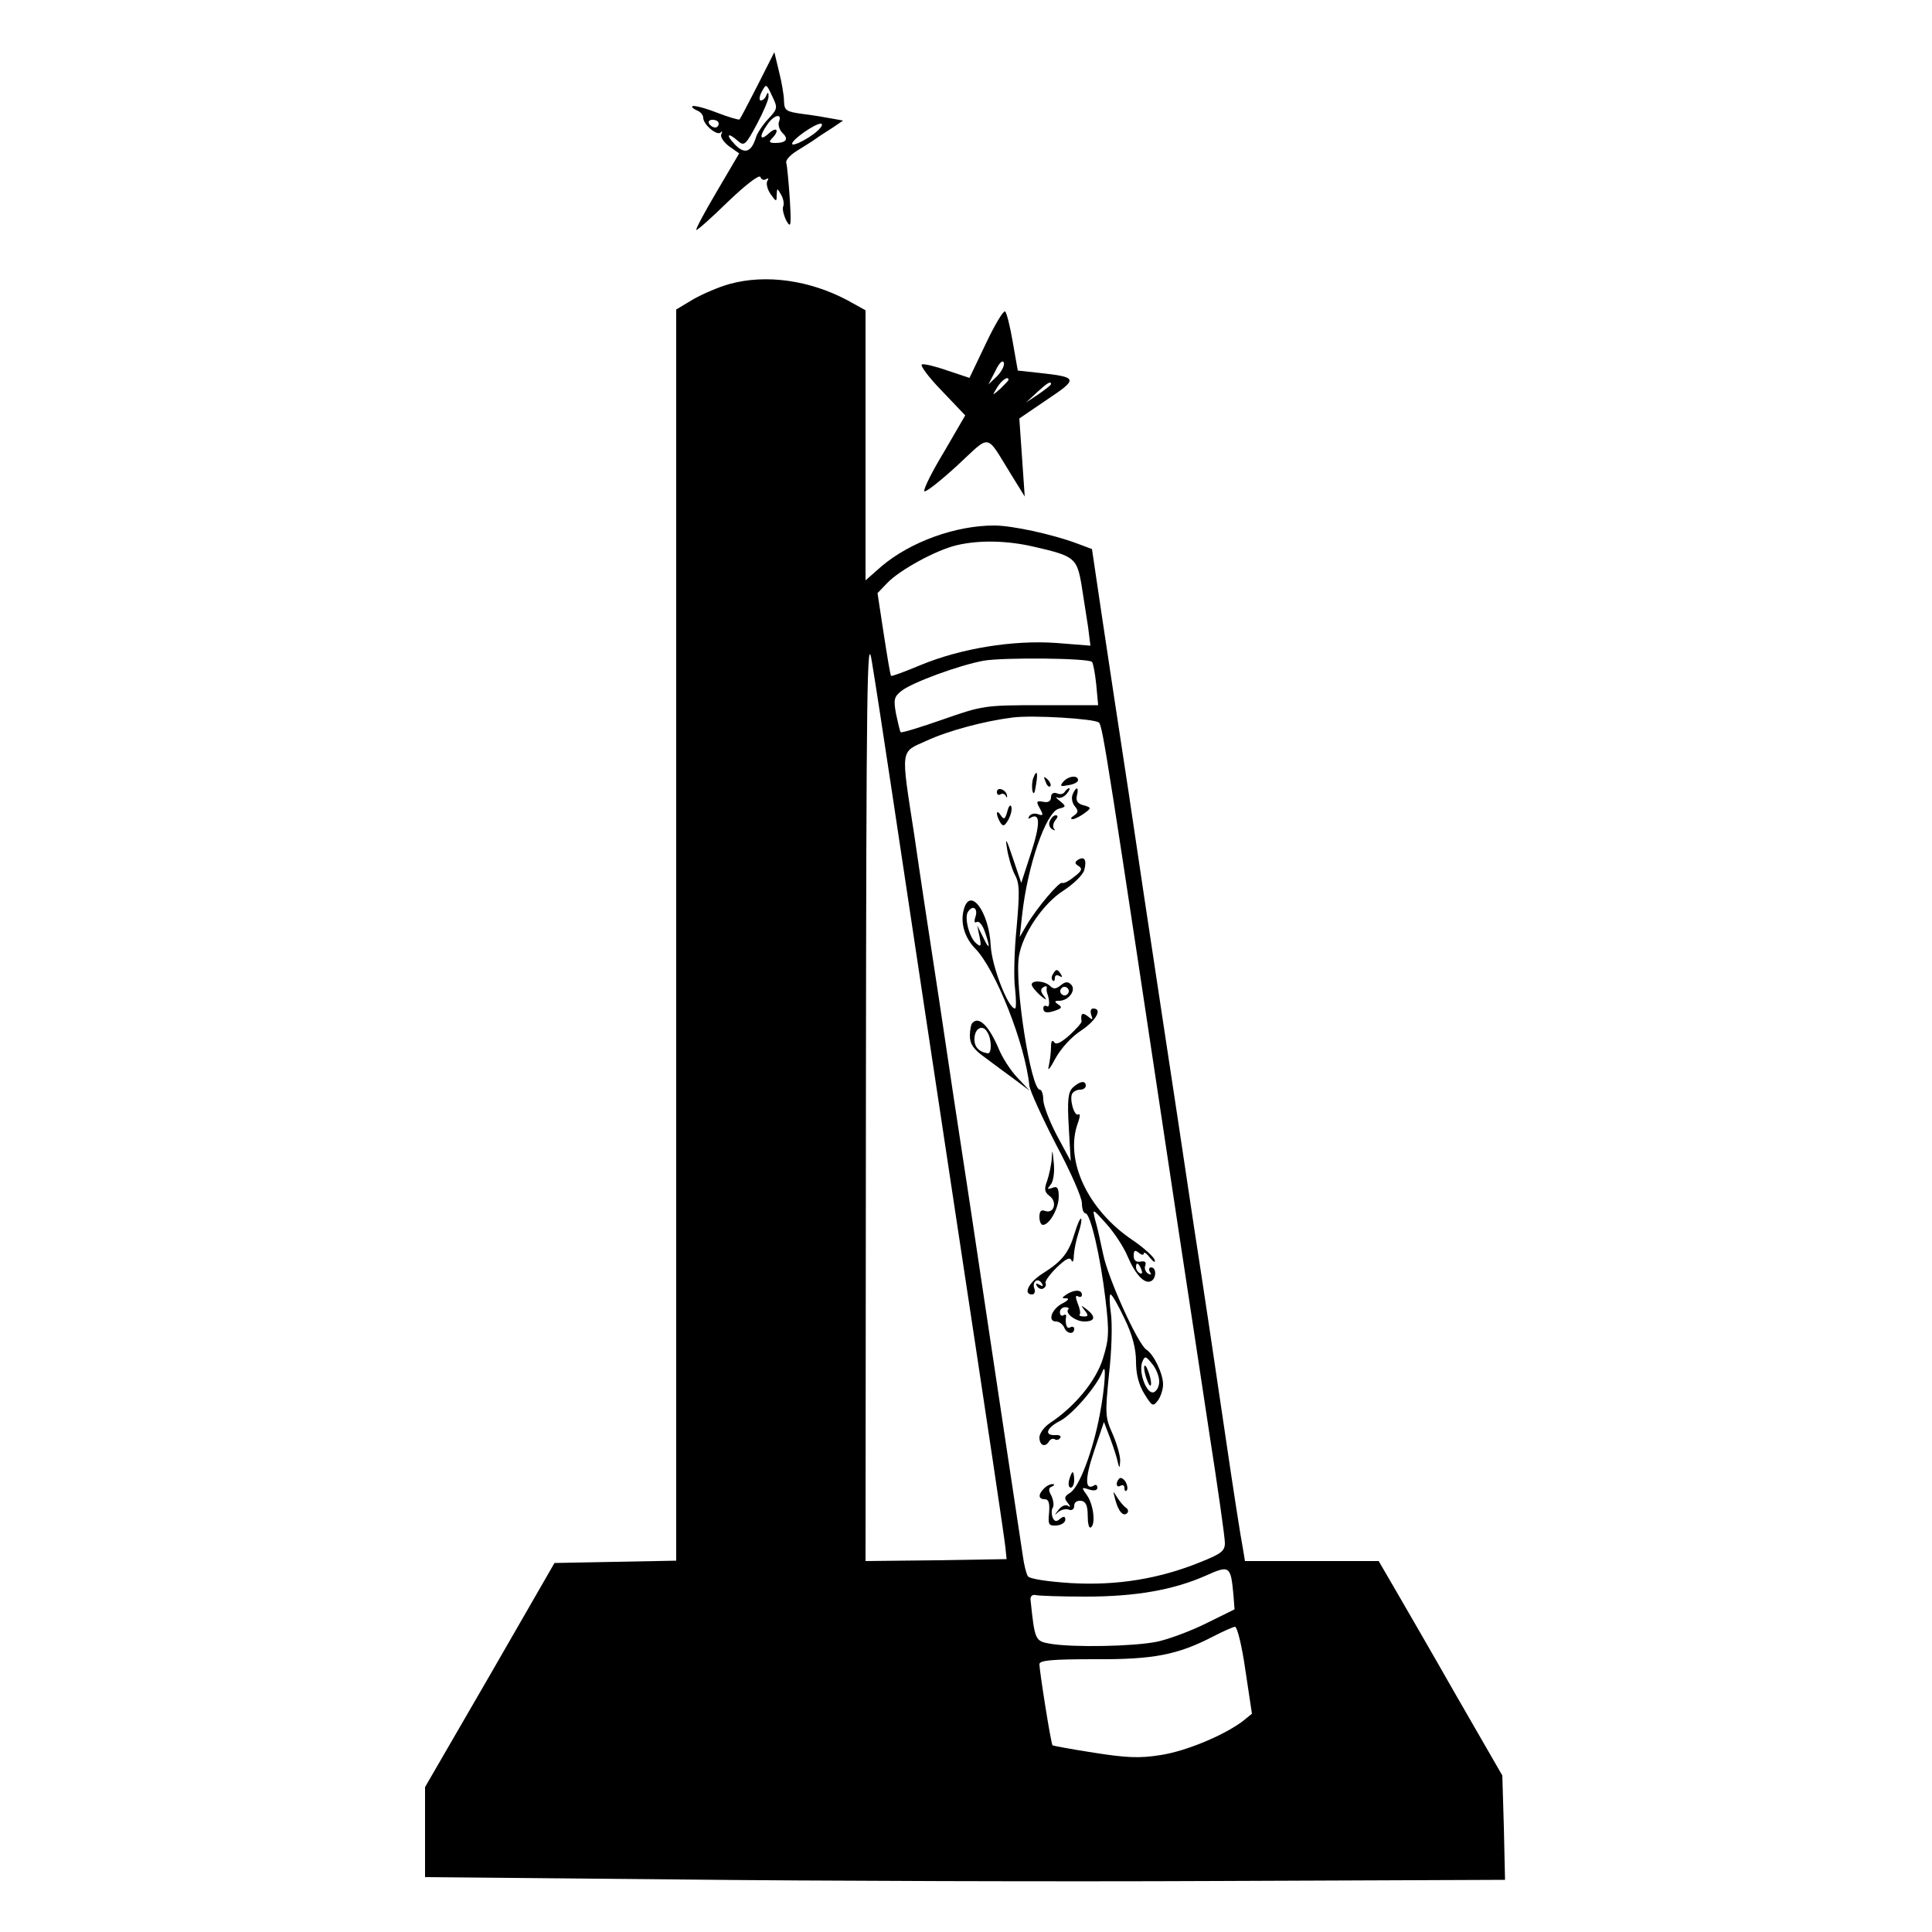 <?xml version="1.0" standalone="no"?>
<!DOCTYPE svg PUBLIC "-//W3C//DTD SVG 20010904//EN"
 "http://www.w3.org/TR/2001/REC-SVG-20010904/DTD/svg10.dtd">
<svg version="1.0" xmlns="http://www.w3.org/2000/svg"
 width="500pt" height="500pt" viewBox="0 0 500 500"
 preserveAspectRatio="xMidYMid meet">

<g transform="translate(0,500) scale(0.1,-0.1)"
fill="#000000" stroke="none">
<path d="M1961 4780 c-24 -47 -45 -87 -47 -89 -2 -2 -29 6 -60 18 -31 12 -59
19 -62 16 -3 -2 3 -7 12 -11 9 -3 16 -12 16 -19 0 -17 35 -47 45 -38 4 5 5 3
2 -4 -4 -6 5 -20 19 -31 l27 -19 -57 -97 c-32 -54 -56 -99 -54 -101 2 -2 39
31 82 73 46 44 81 71 84 64 2 -7 9 -9 14 -6 7 4 8 2 4 -4 -4 -7 0 -22 8 -34
15 -21 16 -21 16 -3 1 19 1 19 11 2 6 -10 9 -24 6 -31 -3 -6 1 -23 8 -37 12
-21 13 -14 9 56 -3 44 -7 86 -9 93 -3 7 10 21 28 32 17 11 39 24 47 30 8 6 28
19 44 29 l28 19 -28 5 c-16 3 -50 9 -76 12 -44 6 -48 9 -49 33 0 15 -6 50 -13
77 l-12 50 -43 -85z m27 -88 c-14 -15 -29 -37 -32 -49 -12 -37 -29 -43 -54
-17 -25 26 -19 33 8 9 16 -14 20 -10 49 44 17 32 31 65 30 72 0 11 -2 11 -6 2
-2 -7 -9 -13 -14 -13 -5 0 -4 10 2 22 12 22 12 22 27 -10 15 -31 15 -33 -10
-60z m28 -7 c-3 -8 1 -21 9 -29 17 -16 10 -26 -19 -26 -15 0 -17 3 -8 12 20
20 13 32 -8 13 -24 -22 -26 -8 -4 23 17 25 39 30 30 7z m-156 -5 c0 -5 -4 -10
-9 -10 -6 0 -13 5 -16 10 -3 6 1 10 9 10 9 0 16 -4 16 -10z m262 -12 c-16 -20
-72 -50 -72 -40 0 11 59 52 74 52 5 0 4 -6 -2 -12z"/>
<path d="M1888 4265 c-26 -7 -68 -25 -93 -39 l-45 -27 0 -1619 0 -1619 -157
-3 -158 -3 -167 -290 -168 -290 0 -116 0 -117 653 -6 c358 -4 987 -6 1397 -4
l745 3 -3 135 -4 135 -121 210 c-66 116 -138 240 -160 278 l-39 67 -173 0
-173 0 -6 36 c-4 19 -25 153 -46 297 -21 144 -57 384 -80 532 -22 149 -61 405
-86 570 -25 165 -63 417 -84 560 -22 143 -52 342 -67 442 l-27 182 -40 15
c-62 23 -166 46 -213 46 -100 0 -216 -42 -291 -105 l-42 -37 0 350 0 349 -47
26 c-98 52 -211 68 -305 42z m788 -680 c105 -24 111 -29 123 -99 5 -33 13 -83
17 -109 l6 -48 -88 7 c-112 8 -247 -14 -351 -57 -41 -17 -75 -30 -77 -28 -2 2
-10 51 -19 109 l-16 105 25 26 c32 34 128 86 180 98 59 14 132 12 200 -4z
m-366 -645 c22 -146 60 -400 85 -565 25 -165 61 -403 80 -530 88 -580 124
-822 127 -850 l3 -30 -182 -3 -183 -2 1 1207 c1 1061 3 1198 15 1123 8 -47 32
-204 54 -350z m516 347 c3 -3 8 -29 11 -58 l5 -54 -148 0 c-146 0 -151 -1
-254 -37 -57 -20 -106 -35 -109 -33 -2 2 -7 24 -12 47 -7 38 -5 45 14 60 28
22 148 66 212 78 51 9 271 7 281 -3z m18 -157 c10 -10 21 -83 207 -1320 22
-146 58 -380 79 -521 22 -141 40 -268 40 -282 0 -21 -9 -28 -64 -50 -106 -43
-216 -61 -335 -54 -62 4 -107 11 -111 18 -4 6 -10 30 -13 53 -7 46 -76 503
-137 911 -23 149 -59 387 -80 530 -22 143 -51 334 -64 425 -35 227 -37 212 32
243 56 26 150 51 222 60 51 7 213 -3 224 -13z m348 -2256 l3 -39 -73 -36 c-40
-20 -99 -42 -129 -48 -61 -12 -215 -15 -275 -5 -39 7 -40 8 -51 114 -1 8 4 14
13 12 8 -2 66 -4 130 -4 128 0 226 17 310 54 62 28 65 26 72 -48z m31 -196
l17 -113 -22 -18 c-48 -37 -148 -79 -214 -89 -55 -9 -90 -7 -173 6 -58 9 -106
18 -107 19 -4 3 -34 193 -34 210 0 10 31 13 143 13 152 -1 214 11 307 59 25
13 50 24 56 25 6 0 18 -49 27 -112z"/>
<path d="M2674 2986 c-3 -8 -4 -23 -2 -33 3 -11 6 -6 9 15 6 34 2 42 -7 18z"/>
<path d="M2706 2977 c3 -10 9 -15 12 -12 3 3 0 11 -7 18 -10 9 -11 8 -5 -6z"/>
<path d="M2751 2976 c-9 -11 -6 -12 14 -8 14 2 25 8 25 13 0 14 -26 11 -39 -5z"/>
<path d="M2580 2950 c0 -6 4 -9 9 -6 5 4 12 1 14 -4 3 -6 4 -5 3 2 -3 15 -26
23 -26 8z"/>
<path d="M2755 2950 c-3 -5 -12 -7 -20 -3 -9 3 -15 -1 -15 -10 0 -10 -7 -15
-20 -12 -18 3 -19 1 -9 -17 10 -18 9 -20 -5 -15 -8 3 -18 1 -22 -5 -4 -6 -3
-8 2 -5 26 16 27 -14 3 -88 l-26 -80 -22 65 c-16 48 -20 55 -15 25 3 -21 12
-52 20 -68 13 -23 13 -46 5 -137 -6 -59 -8 -131 -4 -159 3 -28 3 -51 0 -51
-18 0 -60 109 -63 162 -4 88 -54 156 -70 93 -9 -34 3 -72 29 -99 53 -53 130
-247 141 -356 2 -14 33 -82 69 -152 37 -69 67 -137 67 -152 0 -14 4 -26 9 -26
13 0 39 -112 52 -223 10 -85 9 -103 -7 -154 -18 -57 -72 -123 -137 -166 -15
-10 -27 -27 -27 -37 0 -21 15 -27 25 -10 4 6 10 8 15 5 5 -3 11 -1 14 4 3 4
-2 8 -12 7 -31 -2 -24 19 12 37 32 17 95 90 109 127 11 30 7 -40 -7 -112 -18
-95 -53 -186 -76 -201 -15 -9 -17 -14 -7 -26 8 -10 8 -13 1 -8 -7 4 -18 -1
-25 -11 -11 -14 -11 -15 0 -5 7 6 20 9 27 6 8 -3 14 1 14 10 0 9 7 14 18 13
12 -2 17 -12 17 -39 0 -19 3 -33 8 -30 13 8 7 58 -9 82 -16 22 -16 23 5 16 13
-4 21 -2 21 5 0 6 -4 9 -8 6 -24 -15 -25 16 -1 87 l26 77 16 -42 c9 -24 18
-52 20 -63 4 -16 5 -15 6 5 0 14 -9 45 -20 70 -19 42 -19 52 -9 153 7 59 9
130 5 158 -4 27 -4 49 -1 49 4 0 20 -28 36 -62 21 -43 30 -79 30 -112 0 -32 7
-60 22 -84 20 -32 22 -33 35 -16 7 10 13 28 13 41 0 28 -24 78 -43 90 -22 14
-99 183 -112 247 -7 33 -16 74 -21 90 -7 29 -7 29 29 -11 20 -22 45 -60 55
-84 21 -49 45 -74 62 -64 13 8 13 35 -1 35 -5 0 -7 -5 -3 -12 5 -7 3 -8 -5 -4
-7 5 -10 14 -7 21 3 9 -1 12 -12 10 -12 -2 -18 3 -18 15 0 14 3 16 13 8 7 -6
13 -7 13 -2 0 5 8 0 16 -11 10 -12 15 -14 12 -5 -3 8 -28 31 -56 50 -118 79
-178 209 -142 305 5 14 6 24 1 21 -11 -7 -24 41 -16 54 4 6 13 10 21 10 8 0
14 5 14 10 0 15 -16 12 -34 -5 -12 -12 -14 -33 -10 -103 l5 -87 -35 65 c-19
36 -35 77 -36 93 0 15 -4 27 -9 27 -23 0 -66 273 -54 345 9 58 63 137 115 170
26 17 50 40 54 53 7 26 1 37 -16 27 -9 -6 -9 -10 1 -16 11 -7 9 -13 -11 -28
-13 -11 -27 -18 -31 -16 -7 5 -66 -65 -92 -109 l-18 -31 6 55 c14 130 62 268
95 277 19 5 20 6 3 20 -10 8 -13 12 -7 9 7 -3 17 1 24 9 7 8 10 15 7 15 -3 0
-8 -4 -12 -10z m-230 -321 c-5 -14 -3 -19 3 -15 6 3 15 -8 21 -26 15 -43 12
-49 -5 -13 l-15 30 6 -29 c5 -25 4 -28 -9 -17 -17 14 -31 66 -21 81 12 19 26
10 20 -11z m429 -915 c3 -8 2 -12 -4 -9 -6 3 -10 10 -10 16 0 14 7 11 14 -7z
m46 -289 c0 -13 -6 -25 -14 -28 -18 -7 -40 51 -30 78 7 17 9 16 26 -5 10 -12
18 -32 18 -45z"/>
<path d="M2961 1460 c0 -8 4 -24 9 -35 5 -13 9 -14 9 -5 0 8 -4 24 -9 35 -5
13 -9 14 -9 5z"/>
<path d="M2776 2944 c-4 -9 -1 -23 6 -31 9 -11 9 -16 -3 -24 -8 -5 -9 -9 -3
-9 5 0 19 7 30 15 19 14 19 15 -2 21 -15 4 -20 11 -17 25 6 23 -2 25 -11 3z"/>
<path d="M2607 2900 c-6 -21 -9 -22 -17 -10 -5 8 -10 11 -10 5 0 -5 4 -16 9
-24 7 -11 11 -9 21 8 6 12 10 27 7 34 -2 6 -7 0 -10 -13z"/>
<path d="M2717 2875 c-4 -8 -1 -17 6 -21 7 -4 9 -4 5 1 -4 4 -3 14 3 22 7 8 8
13 1 13 -5 0 -12 -7 -15 -15z"/>
<path d="M2725 2479 c-4 -6 -4 -13 -1 -16 3 -4 6 -1 6 6 0 7 5 9 12 5 7 -4 8
-3 4 4 -9 15 -13 15 -21 1z"/>
<path d="M2670 2452 c0 -5 10 -17 22 -28 16 -13 19 -14 10 -2 -9 11 -10 18 -2
23 6 4 10 3 9 -2 -1 -4 0 -10 1 -13 7 -19 7 -39 -1 -34 -5 3 -9 0 -9 -5 0 -13
11 -14 35 -5 13 5 14 8 3 15 -10 7 -9 9 3 9 25 0 45 28 31 42 -8 8 -15 8 -27
-2 -12 -10 -19 -10 -27 -2 -14 14 -48 16 -48 4z m94 -23 c-3 -5 -10 -7 -15 -3
-5 3 -7 10 -3 15 3 5 10 7 15 3 5 -3 7 -10 3 -15z"/>
<path d="M2824 2374 c5 -14 4 -15 -9 -4 -14 11 -19 7 -16 -13 1 -4 -14 -20
-31 -36 -23 -20 -35 -26 -40 -18 -5 7 -8 2 -8 -13 0 -14 -3 -36 -6 -50 -4 -14
4 -5 17 20 14 26 42 57 67 73 39 26 56 57 31 57 -6 0 -8 -7 -5 -16z"/>
<path d="M2517 2353 c-4 -3 -7 -19 -7 -34 0 -21 10 -35 38 -55 20 -15 55 -41
77 -57 l40 -30 -32 34 c-18 19 -39 52 -48 74 -25 59 -51 86 -68 68z m38 -24
c12 -18 12 -57 1 -55 -24 4 -36 18 -34 41 2 25 22 34 33 14z"/>
<path d="M2722 2003 c-1 -17 -7 -44 -12 -59 -8 -21 -7 -29 6 -39 21 -15 12
-47 -11 -39 -10 4 -15 0 -15 -15 0 -12 4 -21 9 -21 17 0 41 43 41 73 0 23 -4
28 -16 23 -14 -5 -15 -4 -5 8 7 8 11 33 8 58 -3 33 -4 35 -5 11z"/>
<path d="M2781 1808 c-15 -50 -32 -72 -83 -104 -36 -23 -51 -54 -27 -54 6 0 9
7 6 15 -7 18 9 30 19 14 5 -8 3 -9 -6 -4 -9 5 -11 4 -6 -4 4 -6 12 -9 17 -5 5
3 7 9 5 13 -3 4 10 22 28 40 24 23 35 29 39 19 3 -7 6 -1 6 13 1 14 6 40 12
58 6 18 9 34 7 37 -3 2 -10 -15 -17 -38z"/>
<path d="M2760 1650 c-13 -9 -13 -10 0 -10 8 0 4 -6 -10 -13 -28 -14 -40 -47
-17 -47 8 0 17 -7 21 -15 6 -17 26 -20 26 -4 0 5 -4 7 -10 4 -9 -6 -14 8 -11
28 1 5 -2 6 -7 3 -5 -3 -9 1 -9 8 0 7 6 13 14 13 7 0 11 -3 8 -5 -10 -10 18
-32 41 -32 28 0 31 12 7 31 -16 12 -17 12 -6 -2 10 -13 10 -16 -2 -16 -8 0
-13 2 -11 5 3 2 1 15 -5 29 -6 16 -6 22 1 18 6 -3 10 -1 10 4 0 14 -20 14 -40
1z"/>
<path d="M2767 1170 c-3 -11 -1 -20 4 -20 5 0 9 9 9 20 0 11 -2 20 -4 20 -2 0
-6 -9 -9 -20z"/>
<path d="M2897 1174 c-11 -11 -8 -26 3 -19 6 3 10 1 10 -6 0 -7 3 -10 6 -6 3
3 2 13 -3 22 -5 8 -12 12 -16 9z"/>
<path d="M2702 1148 c-16 -16 -15 -28 2 -28 10 0 13 -10 11 -35 -3 -31 -1 -34
19 -33 13 1 23 8 23 15 0 9 -4 10 -14 2 -9 -8 -14 -7 -19 4 -3 9 -3 21 1 26 3
6 1 19 -4 30 -8 14 -8 21 2 24 6 3 7 6 2 6 -6 1 -16 -4 -23 -11z"/>
<path d="M2886 1120 c8 -31 21 -46 31 -36 4 4 3 10 -3 14 -6 4 -16 16 -23 27
-11 18 -11 18 -5 -5z"/>
<path d="M2551 4110 l-42 -88 -57 19 c-31 11 -61 18 -66 16 -6 -2 17 -33 51
-68 l61 -64 -54 -93 c-31 -51 -54 -97 -52 -103 2 -5 39 24 84 65 91 84 73 87
142 -24 l34 -55 -7 101 -7 101 72 49 c81 54 80 58 -21 69 l-55 6 -13 74 c-7
41 -16 77 -20 79 -4 3 -27 -35 -50 -84z m29 -84 l-22 -21 18 35 c10 21 19 30
22 21 2 -7 -6 -23 -18 -35z m30 -9 c0 -2 -10 -12 -21 -23 -22 -19 -22 -19 -8
4 12 19 29 30 29 19z m110 -11 c0 -3 -15 -14 -32 -26 l-33 -22 28 26 c27 25
37 31 37 22z"/>
</g>
</svg>
